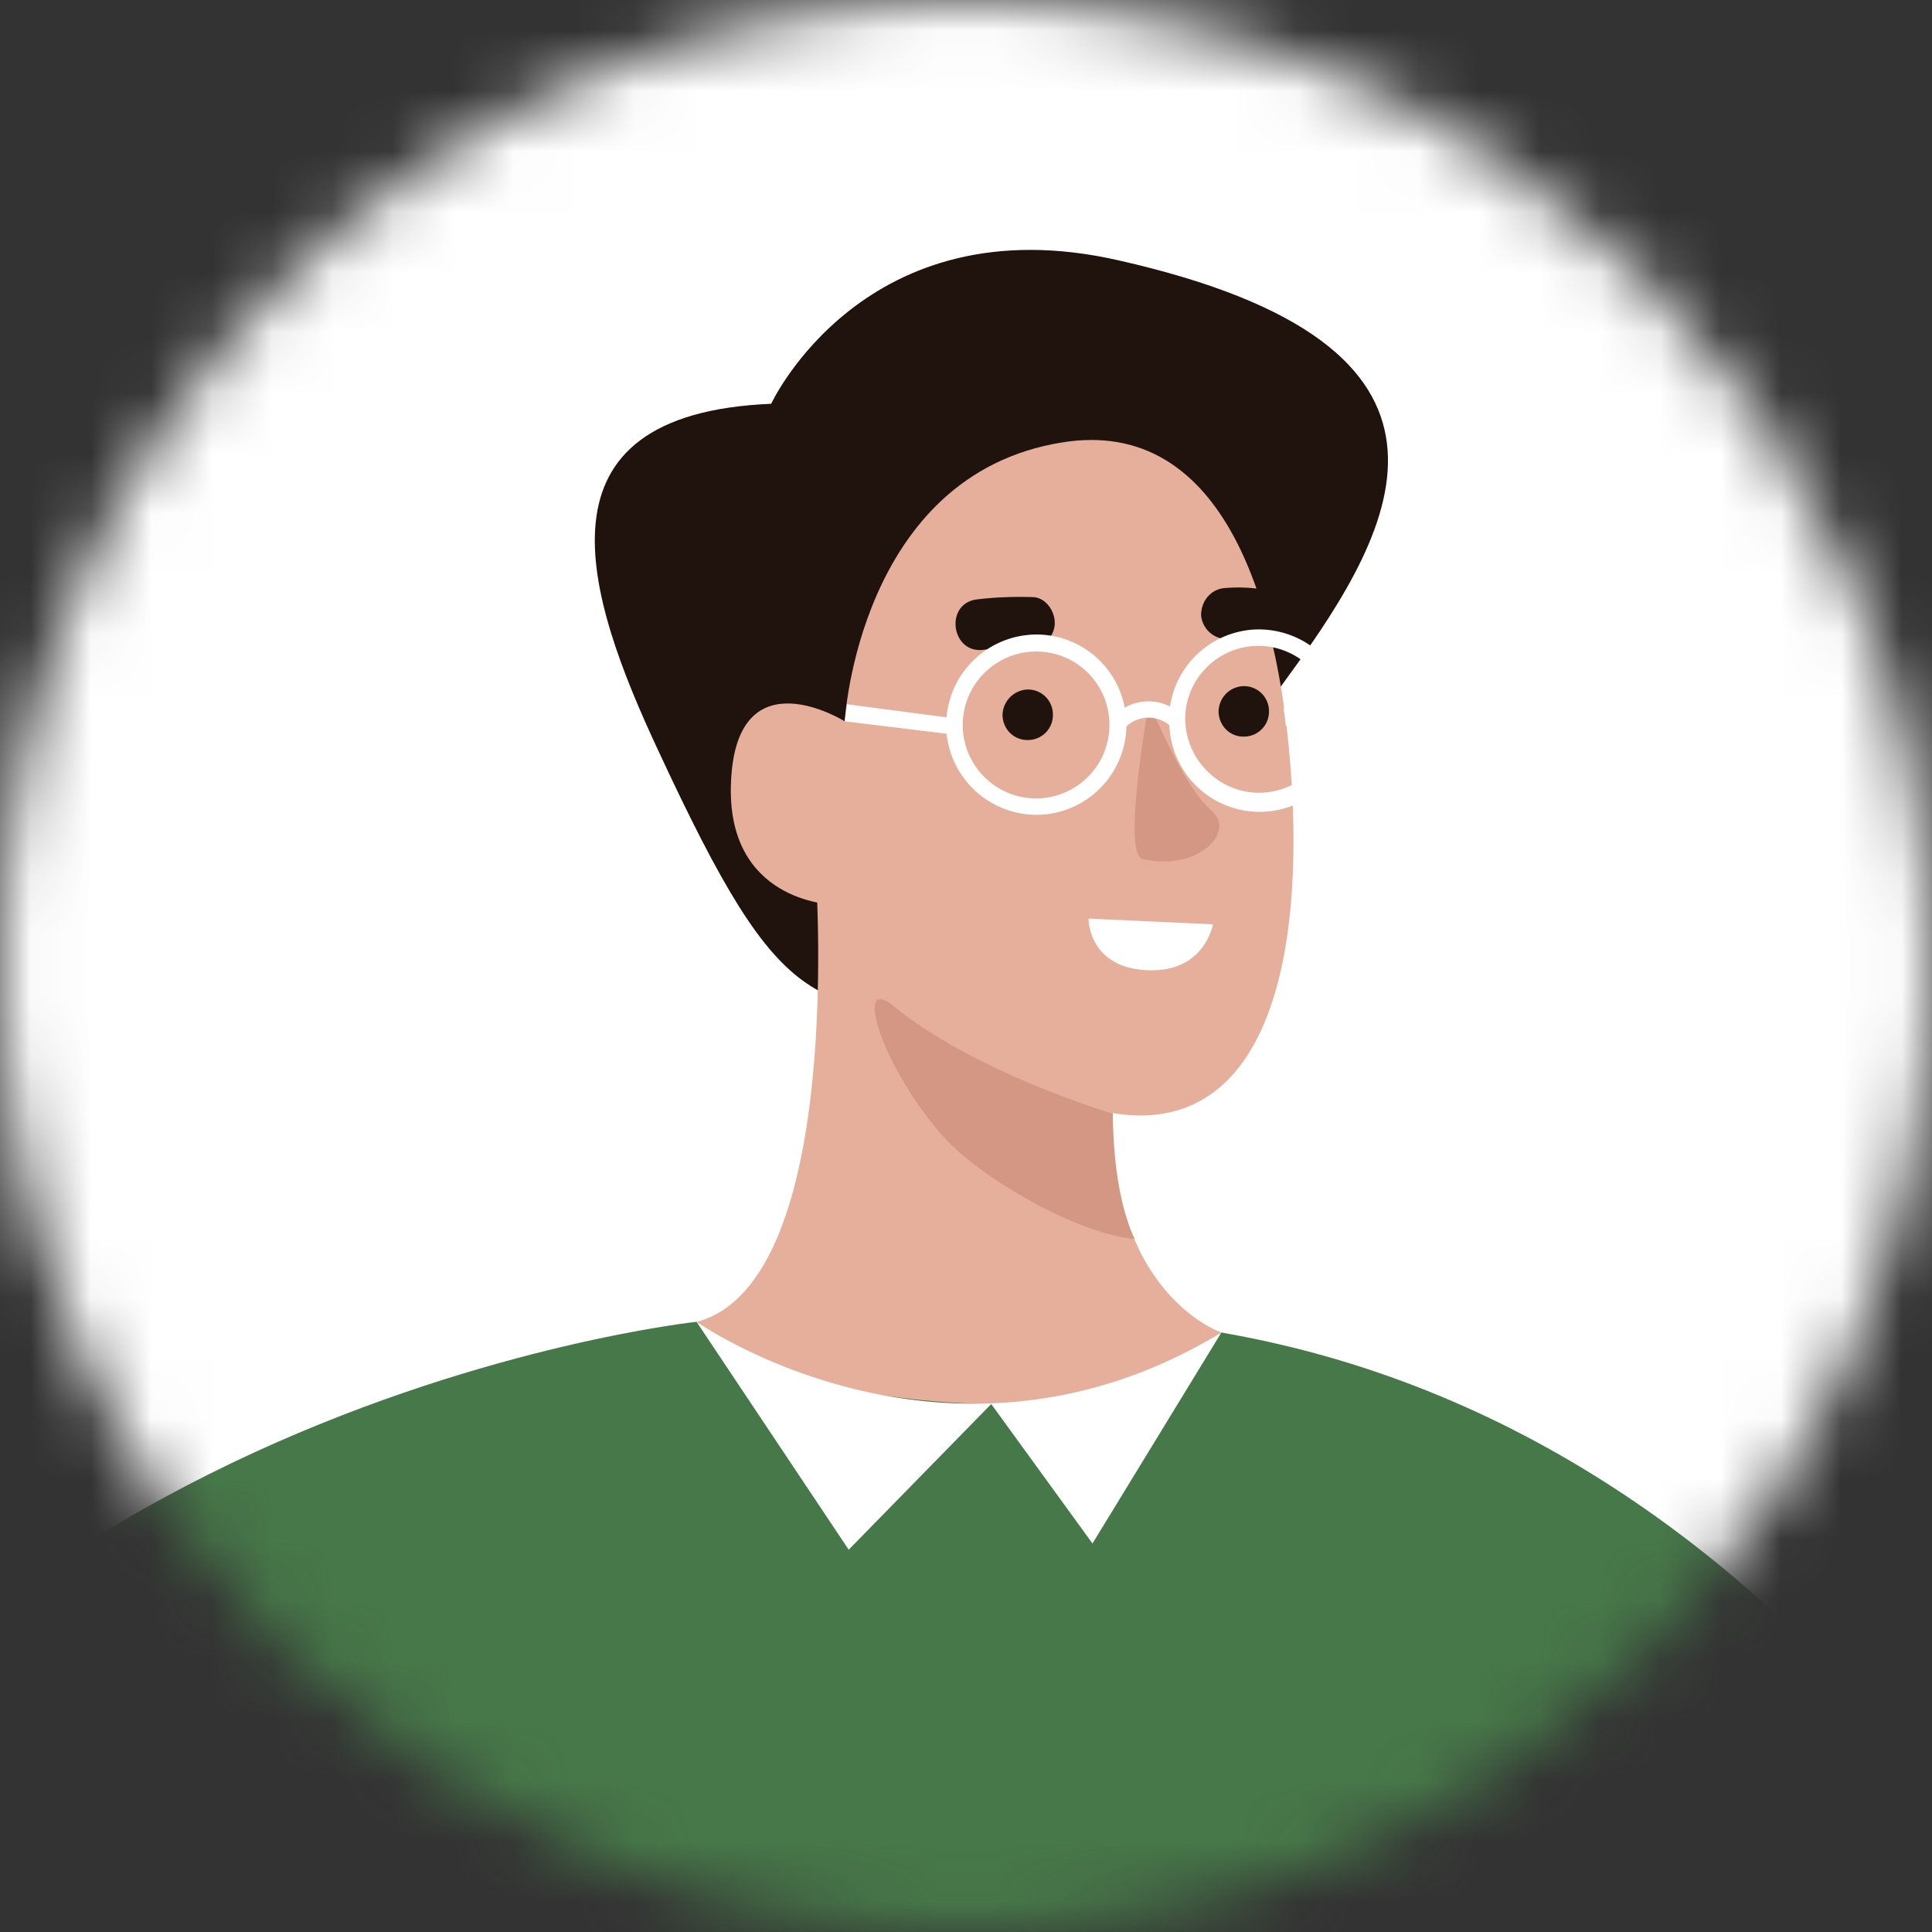 <svg xmlns="http://www.w3.org/2000/svg" width="32" height="32" fill="none"><rect width="100%" height="100%" fill="#333333" stroke="none"/><mask id="a" width="32" height="32" x="0" y="0" maskUnits="userSpaceOnUse" style="mask-type:alpha"><circle cx="16" cy="16" r="16" fill="#C4C4C4"/></mask><g clip-path="url(#b)" mask="url(#a)"><path fill="#fff" d="M16.333 41.361c-12.66 0-22.925-10.289-22.925-22.981 0-12.692 10.264-22.981 22.925-22.981 12.662 0 22.925 10.289 22.925 22.981 0 12.692-10.264 22.981-22.925 22.981Z"/><path fill="#20120C" d="M12.773 6.688s1.546-3.334 5.753-2.376c6.277 1.418 4.637 4.385 2.829 6.865-3.785 5.175-2.399 5.841-4.853 5.691-3.035-.178-3.494.094-5.593-4.423-1.218-2.602-2.183-5.588 1.864-5.757Z"/><path fill="#E5AF9C" d="M13.991 11.947s.234-4.085 3.607-4.62c2.642-.423 3.663 2.61 3.813 5.963.14 3.353-.796 5.579-3.082 5.128-2.408-.47-3.944-1.653-4.553-3.438 0 0-1.762-.046-1.668-2.037.094-2.114 1.883-.996 1.883-.996Z"/><path fill="#E5AF9C" d="M20.23 22.071s-2.117-.714-1.76-4.32l-4.966-3.41s.534 6.875-1.958 7.552c0 0 1.574 6.386 5.378 6.47 2.304.047 3.147-4.573 3.307-6.292Z"/><path fill="#D39784" d="M19.032 11.637s.571 1.4 1.02 1.775c.45.376-.233 1.024-1.123.817-.357-.075.103-2.592.103-2.592ZM18.432 18.446s-2.286-.676-3.635-1.785c-.665-.544-.197 1.024.843 2.18.6.666 2.192 1.596 3.157 1.68-.01 0-.356-.648-.365-2.075Z"/><path fill="#477849" d="M20.23 22.071s-1.367 1.183-3.438 1.193c-.88 0-3.84-.066-5.255-1.371 0 0-13.632 1.455-17.735 12.96 0 0 20.957 17.788 41.203-.366 0 .009-4.375-10.613-14.774-12.416Z"/><path fill="#20120C" d="M20.184 11.797c.01.234.197.413.43.403a.413.413 0 0 0 .404-.431.413.413 0 0 0-.431-.404.425.425 0 0 0-.403.432ZM16.605 11.853c.01.235.197.413.431.404a.413.413 0 0 0 .403-.432.412.412 0 0 0-.431-.404.432.432 0 0 0-.403.432ZM16.183 9.928c.31-.038.619-.047.928-.038.225.01.384.263.356.48-.038.243-.244.365-.478.356-.234-.01-.468.01-.703.037-.534.066-.646-.77-.103-.835ZM20.287 9.74c.234-.019.478-.01.703.038.215.037.384.281.327.497a.437.437 0 0 1-.496.329.552.552 0 0 0-.122-.019c-.019 0-.037 0-.056-.01h-.019c-.093 0-.187 0-.28.01a.433.433 0 0 1-.45-.394c0-.235.159-.432.393-.451Z"/><path fill="#fff" d="m20.09 15.309-2.06-.094s-.01.817.983.855c.946.037 1.077-.761 1.077-.761ZM13.991 11.947l.038-.282 1.649.216a1.5 1.5 0 0 1 1.452-1.371 1.487 1.487 0 0 1 1.499 1.212.787.787 0 0 1 .75-.02 1.498 1.498 0 0 1 1.442-1.277 1.512 1.512 0 0 1 1.536 1.465 1.495 1.495 0 0 1-2.988.123.538.538 0 0 0-.712.018 1.495 1.495 0 0 1-1.452 1.465 1.503 1.503 0 0 1-1.527-1.343l-1.687-.206Zm6.896 1.183a1.215 1.215 0 0 0 1.161-1.005l-.75-.103-.037-.291.797.113a1.22 1.22 0 0 0-1.247-1.146c-.665.019-1.199.573-1.18 1.249.028.667.59 1.202 1.256 1.183Zm-3.692.094a1.216 1.216 0 0 0 1.18-1.249 1.21 1.21 0 0 0-1.245-1.183 1.216 1.216 0 0 0 .065 2.432ZM20.23 22.071l-2.135 3.494-1.677-2.31-2.361 2.413-2.52-3.775s4.16 2.93 8.694.178Z"/></g><defs><clipPath id="b"><path fill="#fff" d="M39.333-4.667h-46v47.333h46z"/></clipPath></defs></svg>
